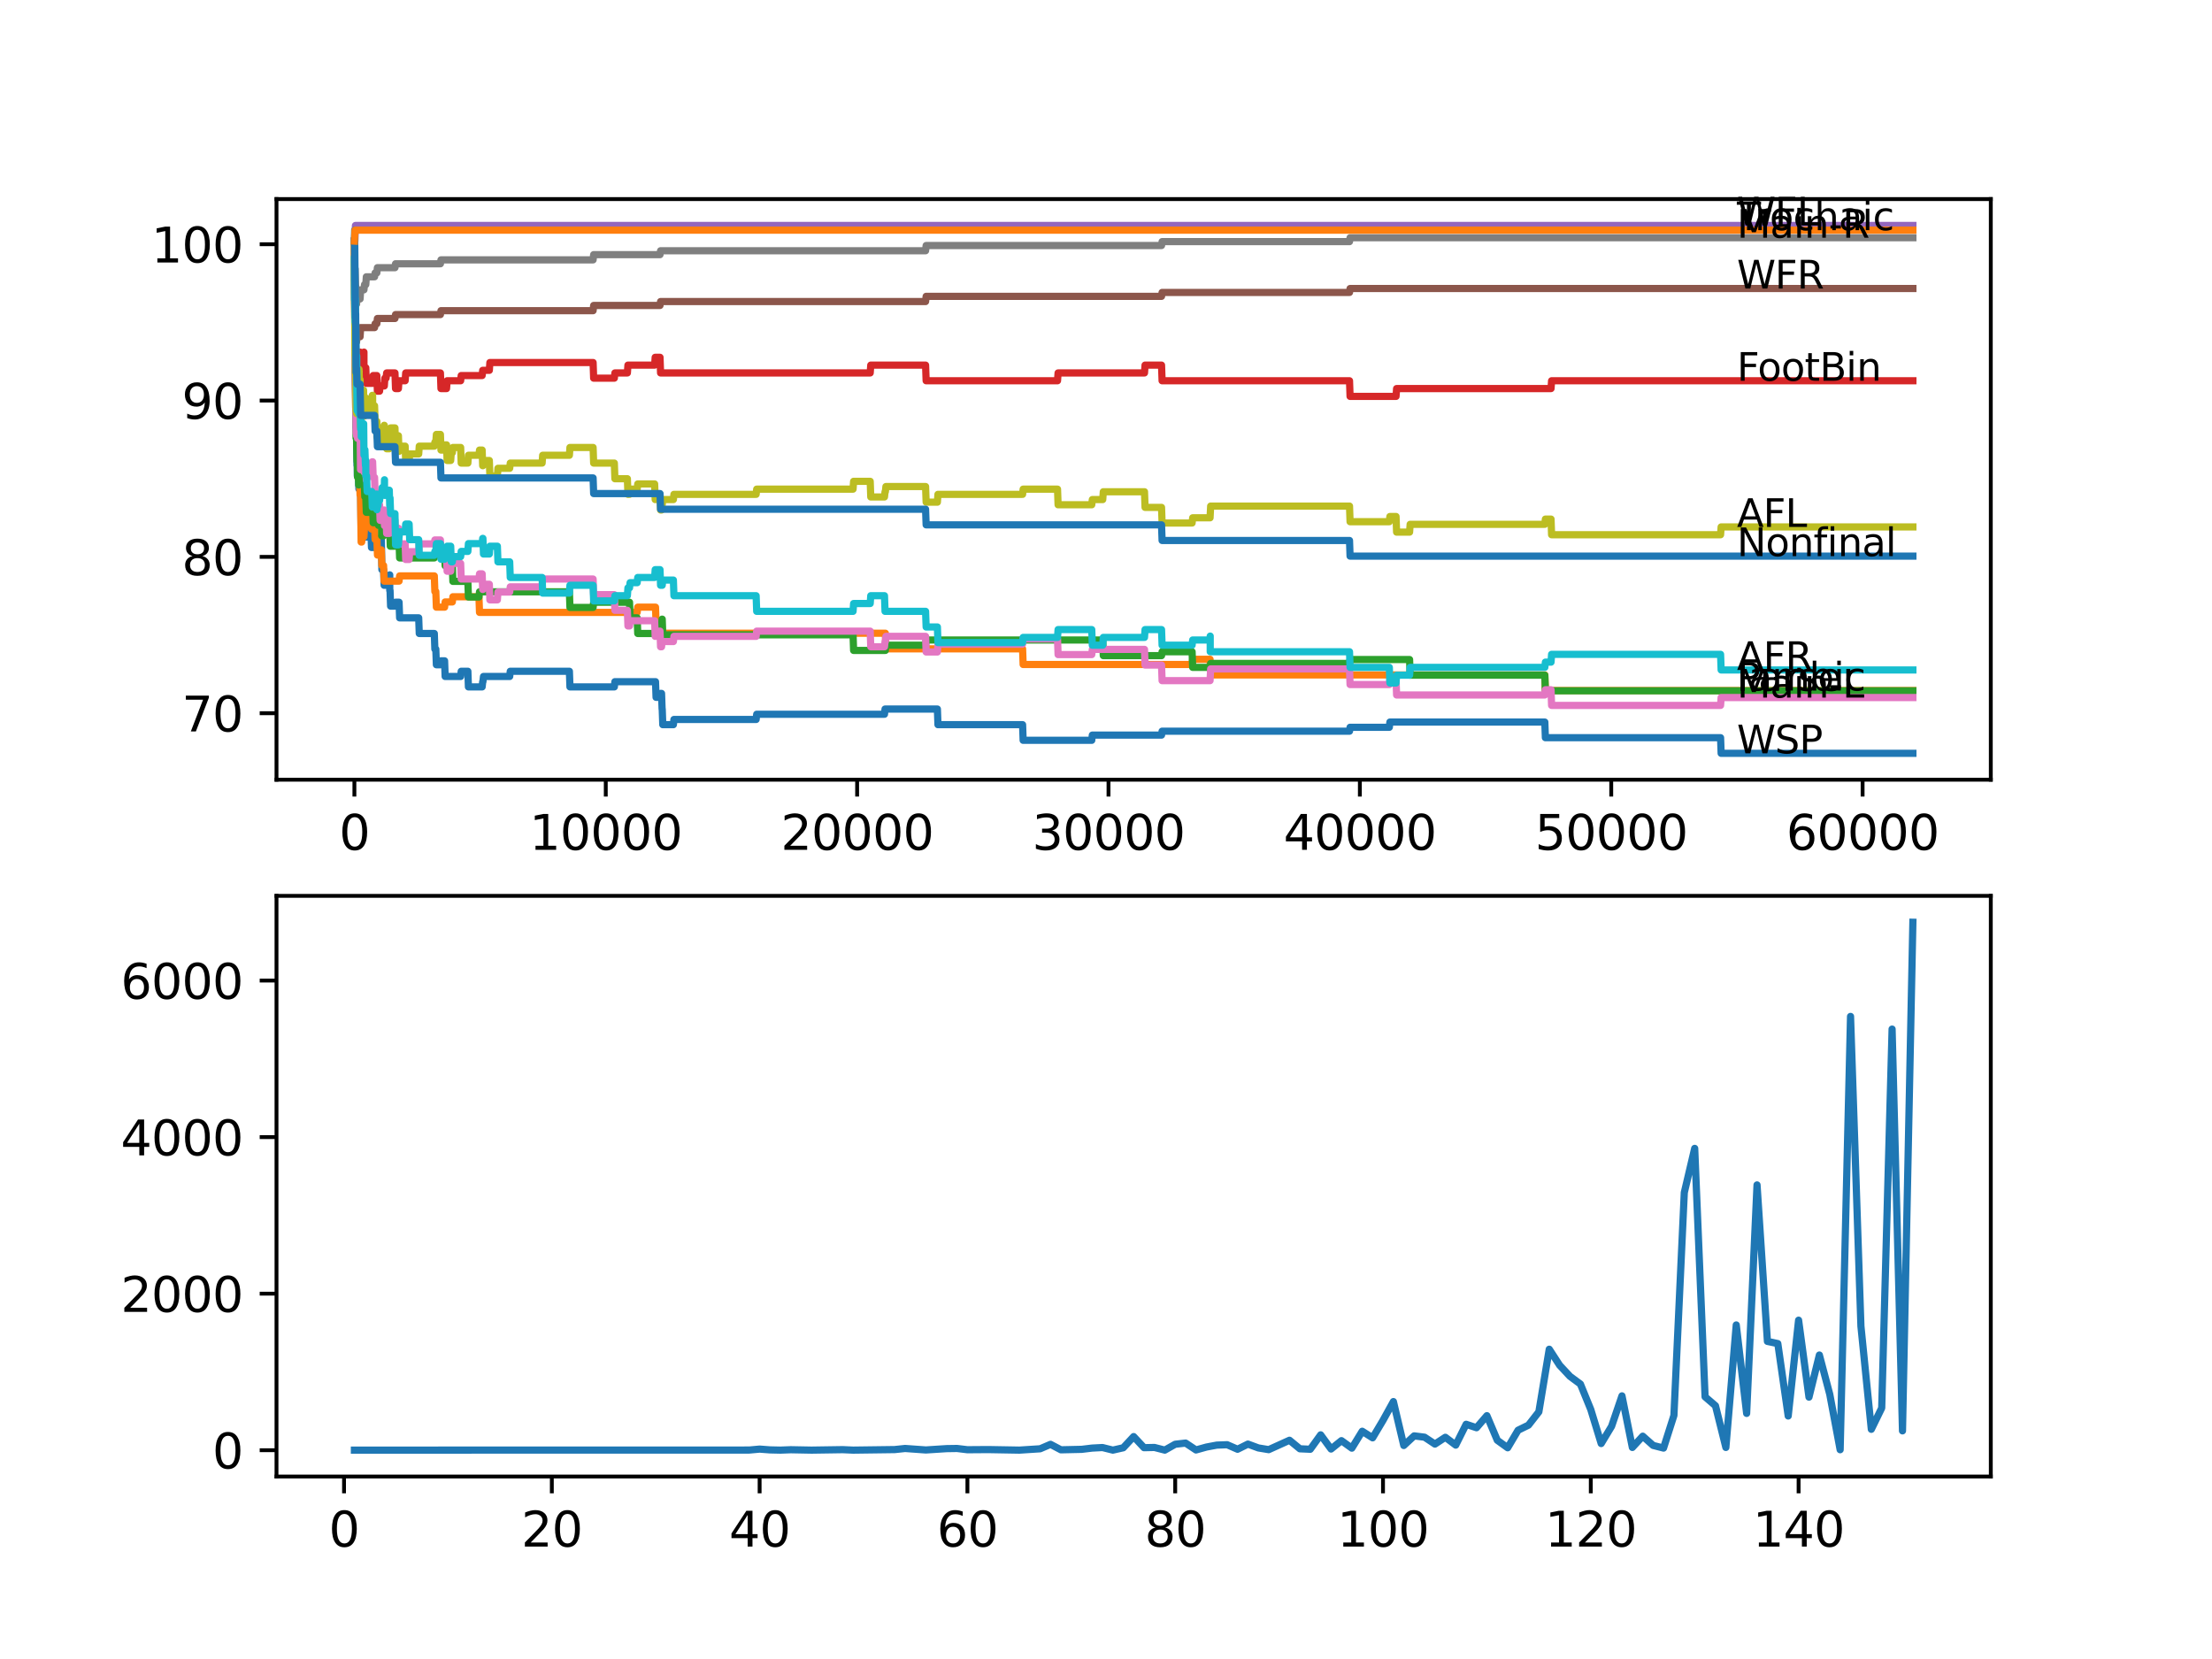 <?xml version="1.0" encoding="utf-8" standalone="no"?>
<!DOCTYPE svg PUBLIC "-//W3C//DTD SVG 1.1//EN"
  "http://www.w3.org/Graphics/SVG/1.1/DTD/svg11.dtd">
<svg xmlns:xlink="http://www.w3.org/1999/xlink" width="460.8pt" height="345.6pt" viewBox="0 0 460.8 345.6" xmlns="http://www.w3.org/2000/svg" version="1.1">
 <defs>
  <style type="text/css">*{stroke-linejoin: round; stroke-linecap: butt}</style>
 </defs>
 <g id="figure_1">
  <g id="patch_1">
   <path d="M 0 345.6 
L 460.8 345.6 
L 460.8 0 
L 0 0 
z
" style="fill: #ffffff"/>
  </g>
  <g id="axes_1">
   <g id="patch_2">
    <path d="M 57.6 162.432 
L 414.72 162.432 
L 414.72 41.472 
L 57.6 41.472 
z
" style="fill: #ffffff"/>
   </g>
   <g id="matplotlib.axis_1">
    <g id="xtick_1">
     <g id="line2d_1">
      <defs>
       <path id="mddb140933e" d="M 0 0 
L 0 3.5 
" style="stroke: #000000; stroke-width: 0.8"/>
      </defs>
      <g>
       <use xlink:href="#mddb140933e" x="73.827" y="162.432" style="stroke: #000000; stroke-width: 0.8"/>
      </g>
     </g>
     <g id="text_1">
      <!-- 0 -->
      <g transform="translate(70.646 177.03)scale(0.1 -0.1)">
       <defs>
        <path id="DejaVuSans-30" d="M 2034 4250 
Q 1547 4250 1301 3770 
Q 1056 3291 1056 2328 
Q 1056 1369 1301 889 
Q 1547 409 2034 409 
Q 2525 409 2770 889 
Q 3016 1369 3016 2328 
Q 3016 3291 2770 3770 
Q 2525 4250 2034 4250 
z
M 2034 4750 
Q 2819 4750 3233 4129 
Q 3647 3509 3647 2328 
Q 3647 1150 3233 529 
Q 2819 -91 2034 -91 
Q 1250 -91 836 529 
Q 422 1150 422 2328 
Q 422 3509 836 4129 
Q 1250 4750 2034 4750 
z
" transform="scale(0.016)"/>
       </defs>
       <use xlink:href="#DejaVuSans-30"/>
      </g>
     </g>
    </g>
    <g id="xtick_2">
     <g id="line2d_2">
      <g>
       <use xlink:href="#mddb140933e" x="126.192" y="162.432" style="stroke: #000000; stroke-width: 0.8"/>
      </g>
     </g>
     <g id="text_2">
      <!-- 10000 -->
      <g transform="translate(110.286 177.03)scale(0.1 -0.1)">
       <defs>
        <path id="DejaVuSans-31" d="M 794 531 
L 1825 531 
L 1825 4091 
L 703 3866 
L 703 4441 
L 1819 4666 
L 2450 4666 
L 2450 531 
L 3481 531 
L 3481 0 
L 794 0 
L 794 531 
z
" transform="scale(0.016)"/>
       </defs>
       <use xlink:href="#DejaVuSans-31"/>
       <use xlink:href="#DejaVuSans-30" x="63.623"/>
       <use xlink:href="#DejaVuSans-30" x="127.246"/>
       <use xlink:href="#DejaVuSans-30" x="190.869"/>
       <use xlink:href="#DejaVuSans-30" x="254.492"/>
      </g>
     </g>
    </g>
    <g id="xtick_3">
     <g id="line2d_3">
      <g>
       <use xlink:href="#mddb140933e" x="178.556" y="162.432" style="stroke: #000000; stroke-width: 0.8"/>
      </g>
     </g>
     <g id="text_3">
      <!-- 20000 -->
      <g transform="translate(162.65 177.03)scale(0.1 -0.1)">
       <defs>
        <path id="DejaVuSans-32" d="M 1228 531 
L 3431 531 
L 3431 0 
L 469 0 
L 469 531 
Q 828 903 1448 1529 
Q 2069 2156 2228 2338 
Q 2531 2678 2651 2914 
Q 2772 3150 2772 3378 
Q 2772 3750 2511 3984 
Q 2250 4219 1831 4219 
Q 1534 4219 1204 4116 
Q 875 4013 500 3803 
L 500 4441 
Q 881 4594 1212 4672 
Q 1544 4750 1819 4750 
Q 2544 4750 2975 4387 
Q 3406 4025 3406 3419 
Q 3406 3131 3298 2873 
Q 3191 2616 2906 2266 
Q 2828 2175 2409 1742 
Q 1991 1309 1228 531 
z
" transform="scale(0.016)"/>
       </defs>
       <use xlink:href="#DejaVuSans-32"/>
       <use xlink:href="#DejaVuSans-30" x="63.623"/>
       <use xlink:href="#DejaVuSans-30" x="127.246"/>
       <use xlink:href="#DejaVuSans-30" x="190.869"/>
       <use xlink:href="#DejaVuSans-30" x="254.492"/>
      </g>
     </g>
    </g>
    <g id="xtick_4">
     <g id="line2d_4">
      <g>
       <use xlink:href="#mddb140933e" x="230.921" y="162.432" style="stroke: #000000; stroke-width: 0.8"/>
      </g>
     </g>
     <g id="text_4">
      <!-- 30000 -->
      <g transform="translate(215.015 177.03)scale(0.1 -0.1)">
       <defs>
        <path id="DejaVuSans-33" d="M 2597 2516 
Q 3050 2419 3304 2112 
Q 3559 1806 3559 1356 
Q 3559 666 3084 287 
Q 2609 -91 1734 -91 
Q 1441 -91 1130 -33 
Q 819 25 488 141 
L 488 750 
Q 750 597 1062 519 
Q 1375 441 1716 441 
Q 2309 441 2620 675 
Q 2931 909 2931 1356 
Q 2931 1769 2642 2001 
Q 2353 2234 1838 2234 
L 1294 2234 
L 1294 2753 
L 1863 2753 
Q 2328 2753 2575 2939 
Q 2822 3125 2822 3475 
Q 2822 3834 2567 4026 
Q 2313 4219 1838 4219 
Q 1578 4219 1281 4162 
Q 984 4106 628 3988 
L 628 4550 
Q 988 4650 1302 4700 
Q 1616 4750 1894 4750 
Q 2613 4750 3031 4423 
Q 3450 4097 3450 3541 
Q 3450 3153 3228 2886 
Q 3006 2619 2597 2516 
z
" transform="scale(0.016)"/>
       </defs>
       <use xlink:href="#DejaVuSans-33"/>
       <use xlink:href="#DejaVuSans-30" x="63.623"/>
       <use xlink:href="#DejaVuSans-30" x="127.246"/>
       <use xlink:href="#DejaVuSans-30" x="190.869"/>
       <use xlink:href="#DejaVuSans-30" x="254.492"/>
      </g>
     </g>
    </g>
    <g id="xtick_5">
     <g id="line2d_5">
      <g>
       <use xlink:href="#mddb140933e" x="283.285" y="162.432" style="stroke: #000000; stroke-width: 0.8"/>
      </g>
     </g>
     <g id="text_5">
      <!-- 40000 -->
      <g transform="translate(267.379 177.03)scale(0.1 -0.1)">
       <defs>
        <path id="DejaVuSans-34" d="M 2419 4116 
L 825 1625 
L 2419 1625 
L 2419 4116 
z
M 2253 4666 
L 3047 4666 
L 3047 1625 
L 3713 1625 
L 3713 1100 
L 3047 1100 
L 3047 0 
L 2419 0 
L 2419 1100 
L 313 1100 
L 313 1709 
L 2253 4666 
z
" transform="scale(0.016)"/>
       </defs>
       <use xlink:href="#DejaVuSans-34"/>
       <use xlink:href="#DejaVuSans-30" x="63.623"/>
       <use xlink:href="#DejaVuSans-30" x="127.246"/>
       <use xlink:href="#DejaVuSans-30" x="190.869"/>
       <use xlink:href="#DejaVuSans-30" x="254.492"/>
      </g>
     </g>
    </g>
    <g id="xtick_6">
     <g id="line2d_6">
      <g>
       <use xlink:href="#mddb140933e" x="335.65" y="162.432" style="stroke: #000000; stroke-width: 0.8"/>
      </g>
     </g>
     <g id="text_6">
      <!-- 50000 -->
      <g transform="translate(319.744 177.03)scale(0.1 -0.1)">
       <defs>
        <path id="DejaVuSans-35" d="M 691 4666 
L 3169 4666 
L 3169 4134 
L 1269 4134 
L 1269 2991 
Q 1406 3038 1543 3061 
Q 1681 3084 1819 3084 
Q 2600 3084 3056 2656 
Q 3513 2228 3513 1497 
Q 3513 744 3044 326 
Q 2575 -91 1722 -91 
Q 1428 -91 1123 -41 
Q 819 9 494 109 
L 494 744 
Q 775 591 1075 516 
Q 1375 441 1709 441 
Q 2250 441 2565 725 
Q 2881 1009 2881 1497 
Q 2881 1984 2565 2268 
Q 2250 2553 1709 2553 
Q 1456 2553 1204 2497 
Q 953 2441 691 2322 
L 691 4666 
z
" transform="scale(0.016)"/>
       </defs>
       <use xlink:href="#DejaVuSans-35"/>
       <use xlink:href="#DejaVuSans-30" x="63.623"/>
       <use xlink:href="#DejaVuSans-30" x="127.246"/>
       <use xlink:href="#DejaVuSans-30" x="190.869"/>
       <use xlink:href="#DejaVuSans-30" x="254.492"/>
      </g>
     </g>
    </g>
    <g id="xtick_7">
     <g id="line2d_7">
      <g>
       <use xlink:href="#mddb140933e" x="388.014" y="162.432" style="stroke: #000000; stroke-width: 0.8"/>
      </g>
     </g>
     <g id="text_7">
      <!-- 60000 -->
      <g transform="translate(372.108 177.03)scale(0.1 -0.1)">
       <defs>
        <path id="DejaVuSans-36" d="M 2113 2584 
Q 1688 2584 1439 2293 
Q 1191 2003 1191 1497 
Q 1191 994 1439 701 
Q 1688 409 2113 409 
Q 2538 409 2786 701 
Q 3034 994 3034 1497 
Q 3034 2003 2786 2293 
Q 2538 2584 2113 2584 
z
M 3366 4563 
L 3366 3988 
Q 3128 4100 2886 4159 
Q 2644 4219 2406 4219 
Q 1781 4219 1451 3797 
Q 1122 3375 1075 2522 
Q 1259 2794 1537 2939 
Q 1816 3084 2150 3084 
Q 2853 3084 3261 2657 
Q 3669 2231 3669 1497 
Q 3669 778 3244 343 
Q 2819 -91 2113 -91 
Q 1303 -91 875 529 
Q 447 1150 447 2328 
Q 447 3434 972 4092 
Q 1497 4750 2381 4750 
Q 2619 4750 2861 4703 
Q 3103 4656 3366 4563 
z
" transform="scale(0.016)"/>
       </defs>
       <use xlink:href="#DejaVuSans-36"/>
       <use xlink:href="#DejaVuSans-30" x="63.623"/>
       <use xlink:href="#DejaVuSans-30" x="127.246"/>
       <use xlink:href="#DejaVuSans-30" x="190.869"/>
       <use xlink:href="#DejaVuSans-30" x="254.492"/>
      </g>
     </g>
    </g>
   </g>
   <g id="matplotlib.axis_2">
    <g id="ytick_1">
     <g id="line2d_8">
      <defs>
       <path id="m0c0608efb2" d="M 0 0 
L -3.5 0 
" style="stroke: #000000; stroke-width: 0.8"/>
      </defs>
      <g>
       <use xlink:href="#m0c0608efb2" x="57.6" y="148.575" style="stroke: #000000; stroke-width: 0.8"/>
      </g>
     </g>
     <g id="text_8">
      <!-- 70 -->
      <g transform="translate(37.875 152.374)scale(0.1 -0.1)">
       <defs>
        <path id="DejaVuSans-37" d="M 525 4666 
L 3525 4666 
L 3525 4397 
L 1831 0 
L 1172 0 
L 2766 4134 
L 525 4134 
L 525 4666 
z
" transform="scale(0.016)"/>
       </defs>
       <use xlink:href="#DejaVuSans-37"/>
       <use xlink:href="#DejaVuSans-30" x="63.623"/>
      </g>
     </g>
    </g>
    <g id="ytick_2">
     <g id="line2d_9">
      <g>
       <use xlink:href="#m0c0608efb2" x="57.6" y="116.01" style="stroke: #000000; stroke-width: 0.8"/>
      </g>
     </g>
     <g id="text_9">
      <!-- 80 -->
      <g transform="translate(37.875 119.809)scale(0.1 -0.1)">
       <defs>
        <path id="DejaVuSans-38" d="M 2034 2216 
Q 1584 2216 1326 1975 
Q 1069 1734 1069 1313 
Q 1069 891 1326 650 
Q 1584 409 2034 409 
Q 2484 409 2743 651 
Q 3003 894 3003 1313 
Q 3003 1734 2745 1975 
Q 2488 2216 2034 2216 
z
M 1403 2484 
Q 997 2584 770 2862 
Q 544 3141 544 3541 
Q 544 4100 942 4425 
Q 1341 4750 2034 4750 
Q 2731 4750 3128 4425 
Q 3525 4100 3525 3541 
Q 3525 3141 3298 2862 
Q 3072 2584 2669 2484 
Q 3125 2378 3379 2068 
Q 3634 1759 3634 1313 
Q 3634 634 3220 271 
Q 2806 -91 2034 -91 
Q 1263 -91 848 271 
Q 434 634 434 1313 
Q 434 1759 690 2068 
Q 947 2378 1403 2484 
z
M 1172 3481 
Q 1172 3119 1398 2916 
Q 1625 2713 2034 2713 
Q 2441 2713 2670 2916 
Q 2900 3119 2900 3481 
Q 2900 3844 2670 4047 
Q 2441 4250 2034 4250 
Q 1625 4250 1398 4047 
Q 1172 3844 1172 3481 
z
" transform="scale(0.016)"/>
       </defs>
       <use xlink:href="#DejaVuSans-38"/>
       <use xlink:href="#DejaVuSans-30" x="63.623"/>
      </g>
     </g>
    </g>
    <g id="ytick_3">
     <g id="line2d_10">
      <g>
       <use xlink:href="#m0c0608efb2" x="57.6" y="83.444" style="stroke: #000000; stroke-width: 0.8"/>
      </g>
     </g>
     <g id="text_10">
      <!-- 90 -->
      <g transform="translate(37.875 87.243)scale(0.1 -0.1)">
       <defs>
        <path id="DejaVuSans-39" d="M 703 97 
L 703 672 
Q 941 559 1184 500 
Q 1428 441 1663 441 
Q 2288 441 2617 861 
Q 2947 1281 2994 2138 
Q 2813 1869 2534 1725 
Q 2256 1581 1919 1581 
Q 1219 1581 811 2004 
Q 403 2428 403 3163 
Q 403 3881 828 4315 
Q 1253 4750 1959 4750 
Q 2769 4750 3195 4129 
Q 3622 3509 3622 2328 
Q 3622 1225 3098 567 
Q 2575 -91 1691 -91 
Q 1453 -91 1209 -44 
Q 966 3 703 97 
z
M 1959 2075 
Q 2384 2075 2632 2365 
Q 2881 2656 2881 3163 
Q 2881 3666 2632 3958 
Q 2384 4250 1959 4250 
Q 1534 4250 1286 3958 
Q 1038 3666 1038 3163 
Q 1038 2656 1286 2365 
Q 1534 2075 1959 2075 
z
" transform="scale(0.016)"/>
       </defs>
       <use xlink:href="#DejaVuSans-39"/>
       <use xlink:href="#DejaVuSans-30" x="63.623"/>
      </g>
     </g>
    </g>
    <g id="ytick_4">
     <g id="line2d_11">
      <g>
       <use xlink:href="#m0c0608efb2" x="57.6" y="50.878" style="stroke: #000000; stroke-width: 0.8"/>
      </g>
     </g>
     <g id="text_11">
      <!-- 100 -->
      <g transform="translate(31.512 54.677)scale(0.1 -0.1)">
       <use xlink:href="#DejaVuSans-31"/>
       <use xlink:href="#DejaVuSans-30" x="63.623"/>
       <use xlink:href="#DejaVuSans-30" x="127.246"/>
      </g>
     </g>
    </g>
   </g>
   <g id="line2d_12">
    <path d="M 73.833 50.227 
L 73.979 72.643 
L 73.985 71.992 
L 74.021 77.691 
L 74.047 77.691 
L 74.063 77.691 
L 74.189 89.089 
L 74.257 89.089 
L 74.377 96.959 
L 74.409 96.959 
L 74.43 95.873 
L 74.435 99.13 
L 74.508 98.587 
L 74.65 98.587 
L 74.765 101.843 
L 75.011 101.843 
L 75.105 101.029 
L 75.231 110.799 
L 75.765 110.799 
L 75.875 108.628 
L 75.99 111.885 
L 76.362 111.885 
L 76.477 110.799 
L 77.273 110.799 
L 77.388 114.056 
L 78.027 114.056 
L 78.142 113.241 
L 79.069 113.241 
L 79.184 112.156 
L 79.436 112.156 
L 79.556 118.669 
L 79.907 118.669 
L 80.022 121.926 
L 80.431 121.926 
L 80.546 120.84 
L 81.096 120.84 
L 81.19 119.755 
L 81.195 123.011 
L 81.253 123.011 
L 81.368 126.268 
L 82.279 126.268 
L 82.394 125.454 
L 83.133 125.454 
L 83.248 128.71 
L 87.222 128.71 
L 87.338 131.967 
L 90.474 131.967 
L 90.589 135.223 
L 90.788 135.223 
L 90.904 138.48 
L 91.747 138.48 
L 91.862 137.666 
L 92.616 137.666 
L 92.731 140.922 
L 95.962 140.922 
L 96.077 139.837 
L 97.465 139.837 
L 97.58 143.093 
L 100.439 143.093 
L 100.554 142.008 
L 100.601 142.008 
L 100.717 140.922 
L 106.178 140.922 
L 106.293 139.837 
L 118.615 139.837 
L 118.73 143.093 
L 127.978 143.093 
L 128.093 142.008 
L 136.555 142.008 
L 136.67 145.264 
L 137.492 145.264 
L 137.607 144.45 
L 137.812 144.45 
L 137.927 147.707 
L 137.953 147.707 
L 138.068 150.963 
L 140.278 150.963 
L 140.393 149.878 
L 157.516 149.878 
L 157.632 148.792 
L 184.254 148.792 
L 184.369 147.707 
L 195.276 147.707 
L 195.392 150.963 
L 213.023 150.963 
L 213.138 154.22 
L 227.433 154.22 
L 227.549 153.134 
L 241.97 153.134 
L 242.085 152.32 
L 281.128 152.32 
L 281.243 151.506 
L 289.423 151.506 
L 289.538 150.421 
L 321.815 150.421 
L 321.93 153.677 
L 358.428 153.677 
L 358.544 156.934 
L 398.487 156.934 
L 398.487 156.934 
" clip-path="url(#p013cb303c1)" style="fill: none; stroke: #1f77b4; stroke-width: 1.5; stroke-linecap: square"/>
   </g>
   <g id="line2d_13">
    <path d="M 73.833 54.135 
L 73.974 73.403 
L 73.979 73.403 
L 73.985 72.751 
L 74.011 79.265 
L 74.016 79.265 
L 74.095 84.964 
L 74.131 83.064 
L 74.142 83.064 
L 74.257 87.949 
L 74.283 87.949 
L 74.398 91.205 
L 74.482 91.205 
L 74.602 97.718 
L 74.65 97.718 
L 74.718 96.633 
L 74.723 99.89 
L 74.749 99.89 
L 74.896 99.89 
L 75.011 103.146 
L 75.105 103.146 
L 75.231 112.916 
L 75.346 112.916 
L 75.461 111.83 
L 75.817 111.83 
L 75.938 109.659 
L 76.194 109.659 
L 76.315 106.945 
L 77.273 106.945 
L 77.388 110.202 
L 77.629 110.202 
L 77.744 109.116 
L 78.027 109.116 
L 78.142 112.373 
L 78.519 112.373 
L 78.635 115.63 
L 78.729 115.63 
L 78.844 114.544 
L 79.436 114.544 
L 79.551 117.801 
L 79.907 117.801 
L 80.022 121.057 
L 83.133 121.057 
L 83.248 119.972 
L 90.474 119.972 
L 90.589 123.228 
L 90.788 123.228 
L 90.904 126.485 
L 92.616 126.485 
L 92.731 125.399 
L 94.229 125.399 
L 94.344 124.314 
L 99.774 124.314 
L 99.889 127.57 
L 132.738 127.57 
L 132.853 126.485 
L 136.555 126.485 
L 136.67 129.741 
L 137.812 129.741 
L 137.927 132.998 
L 137.953 132.998 
L 138.068 131.912 
L 184.437 131.912 
L 184.552 135.169 
L 213.023 135.169 
L 213.138 138.426 
L 248.337 138.426 
L 248.453 137.34 
L 252.076 137.34 
L 252.191 140.597 
L 321.815 140.597 
L 321.93 143.853 
L 398.487 143.853 
L 398.487 143.853 
" clip-path="url(#p013cb303c1)" style="fill: none; stroke: #ff7f0e; stroke-width: 1.5; stroke-linecap: square"/>
   </g>
   <g id="line2d_14">
    <path d="M 73.833 50.227 
L 73.953 72.371 
L 73.974 70.092 
L 73.979 70.092 
L 74.11 85.561 
L 74.142 85.561 
L 74.157 84.746 
L 74.178 91.26 
L 74.22 90.445 
L 74.257 90.445 
L 74.372 96.144 
L 74.43 96.144 
L 74.482 99.401 
L 74.54 97.773 
L 74.65 97.773 
L 74.718 101.029 
L 74.76 99.944 
L 74.896 99.944 
L 75.011 98.858 
L 75.137 95.873 
L 75.142 95.873 
L 75.184 94.788 
L 75.189 98.044 
L 75.247 96.959 
L 75.346 96.959 
L 75.461 100.215 
L 75.875 100.215 
L 75.99 103.472 
L 76.194 103.472 
L 76.31 106.728 
L 77.273 106.728 
L 77.388 105.643 
L 77.629 105.643 
L 77.744 108.899 
L 78.027 108.899 
L 78.142 108.085 
L 78.504 108.085 
L 78.619 106.186 
L 78.729 106.186 
L 78.844 109.442 
L 79.436 109.442 
L 79.499 108.357 
L 79.504 111.613 
L 79.535 111.613 
L 79.907 111.613 
L 80.022 110.528 
L 81.19 110.528 
L 81.305 113.784 
L 82.279 113.784 
L 82.394 112.97 
L 83.133 112.97 
L 83.248 116.227 
L 90.474 116.227 
L 90.589 115.413 
L 91.747 115.413 
L 91.862 114.598 
L 92.616 114.598 
L 92.731 117.855 
L 94.229 117.855 
L 94.344 121.112 
L 97.465 121.112 
L 97.58 124.368 
L 99.774 124.368 
L 99.889 123.283 
L 118.615 123.283 
L 118.73 126.539 
L 123.553 126.539 
L 123.668 125.454 
L 131.14 125.454 
L 131.256 128.71 
L 132.738 128.71 
L 132.853 131.967 
L 136.555 131.967 
L 136.67 130.881 
L 137.492 130.881 
L 137.607 130.067 
L 137.812 130.067 
L 137.927 128.982 
L 137.953 128.982 
L 138.068 132.238 
L 177.708 132.238 
L 177.823 135.495 
L 184.437 135.495 
L 184.552 134.409 
L 192.815 134.409 
L 192.931 133.324 
L 229.722 133.324 
L 229.837 136.58 
L 241.97 136.58 
L 242.085 135.766 
L 248.337 135.766 
L 248.453 139.023 
L 252.076 139.023 
L 252.191 138.209 
L 281.128 138.209 
L 281.243 137.394 
L 293.643 137.394 
L 293.758 140.651 
L 321.815 140.651 
L 321.93 143.908 
L 398.487 143.908 
L 398.487 143.908 
" clip-path="url(#p013cb303c1)" style="fill: none; stroke: #2ca02c; stroke-width: 1.5; stroke-linecap: square"/>
   </g>
   <g id="line2d_15">
    <path d="M 73.833 50.878 
L 73.838 50.878 
L 73.969 69.386 
L 73.974 68.735 
L 74.026 68.735 
L 74.147 75.248 
L 74.157 75.248 
L 74.184 81.761 
L 74.273 80.947 
L 74.283 80.947 
L 74.403 79.319 
L 74.409 79.319 
L 74.534 76.062 
L 74.702 76.062 
L 74.822 73.348 
L 75.011 73.348 
L 75.042 76.605 
L 75.121 74.977 
L 75.739 74.977 
L 75.817 73.348 
L 75.823 76.605 
L 75.844 76.605 
L 76.2 76.605 
L 76.315 79.862 
L 77.624 79.862 
L 77.739 78.233 
L 78.504 78.233 
L 78.619 81.49 
L 79.069 81.49 
L 79.184 80.404 
L 80.059 80.404 
L 80.174 78.776 
L 80.431 78.776 
L 80.546 77.691 
L 82.279 77.691 
L 82.394 80.947 
L 82.997 80.947 
L 83.112 79.319 
L 84.4 79.319 
L 84.515 77.691 
L 91.747 77.691 
L 91.862 80.947 
L 93.024 80.947 
L 93.14 79.319 
L 95.962 79.319 
L 96.077 78.233 
L 100.439 78.233 
L 100.554 77.148 
L 101.937 77.148 
L 102.052 75.519 
L 123.553 75.519 
L 123.668 78.776 
L 127.978 78.776 
L 128.093 77.691 
L 130.695 77.691 
L 130.811 76.062 
L 136.372 76.062 
L 136.487 74.434 
L 137.492 74.434 
L 137.607 77.691 
L 181.279 77.691 
L 181.395 76.062 
L 192.815 76.062 
L 192.931 79.319 
L 220.301 79.319 
L 220.417 77.691 
L 238.42 77.691 
L 238.535 76.062 
L 241.97 76.062 
L 242.085 79.319 
L 281.128 79.319 
L 281.243 82.575 
L 290.821 82.575 
L 290.936 80.947 
L 323.109 80.947 
L 323.224 79.319 
L 398.487 79.319 
L 398.487 79.319 
" clip-path="url(#p013cb303c1)" style="fill: none; stroke: #d62728; stroke-width: 1.5; stroke-linecap: square"/>
   </g>
   <g id="line2d_16">
    <path d="M 73.833 50.227 
L 73.927 50.227 
L 74.047 46.97 
L 398.487 46.97 
L 398.487 46.97 
" clip-path="url(#p013cb303c1)" style="fill: none; stroke: #9467bd; stroke-width: 1.5; stroke-linecap: square"/>
   </g>
   <g id="line2d_17">
    <path d="M 73.833 54.135 
L 73.932 66.075 
L 73.958 63.904 
L 73.979 63.904 
L 74.095 68.518 
L 74.1 67.432 
L 74.178 71.232 
L 74.189 71.232 
L 74.278 71.232 
L 74.393 70.146 
L 75.011 70.146 
L 75.131 68.246 
L 78.027 68.246 
L 78.142 67.432 
L 78.504 67.432 
L 78.619 66.347 
L 82.279 66.347 
L 82.394 65.533 
L 91.747 65.533 
L 91.862 64.719 
L 123.553 64.719 
L 123.668 63.633 
L 137.492 63.633 
L 137.607 62.819 
L 192.815 62.819 
L 192.931 61.733 
L 241.97 61.733 
L 242.085 60.919 
L 281.128 60.919 
L 281.243 60.105 
L 398.487 60.105 
L 398.487 60.105 
" clip-path="url(#p013cb303c1)" style="fill: none; stroke: #8c564b; stroke-width: 1.5; stroke-linecap: square"/>
   </g>
   <g id="line2d_18">
    <path d="M 73.833 50.878 
L 73.838 50.227 
L 73.859 59.182 
L 73.995 77.202 
L 74.006 77.202 
L 74.1 82.901 
L 74.121 82.087 
L 74.126 82.087 
L 74.173 90.228 
L 74.246 88.6 
L 74.257 88.6 
L 74.283 90.771 
L 74.383 84.801 
L 74.409 84.801 
L 74.482 91.314 
L 74.524 89.686 
L 74.534 89.686 
L 74.65 88.057 
L 74.702 88.057 
L 74.791 85.886 
L 74.796 89.143 
L 74.807 89.143 
L 74.896 89.143 
L 75.011 88.057 
L 75.105 97.827 
L 75.131 96.741 
L 75.142 96.741 
L 75.268 92.942 
L 75.739 92.942 
L 75.854 98.37 
L 76.016 98.37 
L 76.132 96.741 
L 76.2 96.741 
L 76.315 99.998 
L 76.362 99.998 
L 76.477 98.913 
L 77.273 98.913 
L 77.388 97.827 
L 77.441 97.827 
L 77.556 96.199 
L 77.624 96.199 
L 77.739 99.455 
L 78.027 99.455 
L 78.142 102.712 
L 78.504 102.712 
L 78.519 105.968 
L 78.614 105.154 
L 79.069 105.154 
L 79.184 108.411 
L 79.436 108.411 
L 79.551 107.325 
L 79.907 107.325 
L 80.022 106.24 
L 80.059 106.24 
L 80.096 109.496 
L 80.169 107.868 
L 80.431 107.868 
L 80.546 111.125 
L 81.096 111.125 
L 81.211 110.039 
L 81.253 110.039 
L 81.368 108.411 
L 82.279 108.411 
L 82.358 111.667 
L 82.389 110.039 
L 82.997 110.039 
L 83.112 113.296 
L 84.4 113.296 
L 84.515 116.552 
L 85.227 116.552 
L 85.342 114.924 
L 87.222 114.924 
L 87.338 113.296 
L 90.474 113.296 
L 90.589 112.482 
L 91.747 112.482 
L 91.862 115.738 
L 93.024 115.738 
L 93.14 118.995 
L 93.888 118.995 
L 94.004 117.366 
L 95.962 117.366 
L 96.077 120.623 
L 99.774 120.623 
L 99.889 119.537 
L 100.439 119.537 
L 100.554 122.794 
L 100.601 122.794 
L 100.717 121.709 
L 101.937 121.709 
L 102.052 124.965 
L 103.612 124.965 
L 103.728 123.337 
L 106.178 123.337 
L 106.293 122.251 
L 112.933 122.251 
L 113.048 120.623 
L 123.553 120.623 
L 123.668 123.88 
L 127.978 123.88 
L 128.093 127.136 
L 130.695 127.136 
L 130.811 130.393 
L 131.14 130.393 
L 131.256 129.307 
L 136.372 129.307 
L 136.487 132.564 
L 136.555 132.564 
L 136.67 131.478 
L 137.492 131.478 
L 137.607 134.735 
L 137.812 134.735 
L 137.927 133.649 
L 140.278 133.649 
L 140.393 132.564 
L 157.516 132.564 
L 157.632 131.478 
L 181.279 131.478 
L 181.395 134.735 
L 184.254 134.735 
L 184.369 133.649 
L 184.437 133.649 
L 184.552 132.564 
L 192.815 132.564 
L 192.931 135.82 
L 195.276 135.82 
L 195.392 134.192 
L 213.023 134.192 
L 213.138 133.107 
L 220.301 133.107 
L 220.417 136.363 
L 227.433 136.363 
L 227.549 135.278 
L 238.42 135.278 
L 238.535 138.534 
L 241.97 138.534 
L 242.085 141.791 
L 252.076 141.791 
L 252.202 139.348 
L 281.128 139.348 
L 281.243 142.605 
L 289.423 142.605 
L 289.538 141.519 
L 290.821 141.519 
L 290.936 144.776 
L 321.815 144.776 
L 321.93 143.69 
L 323.109 143.69 
L 323.224 146.947 
L 358.428 146.947 
L 358.544 145.319 
L 398.487 145.319 
L 398.487 145.319 
" clip-path="url(#p013cb303c1)" style="fill: none; stroke: #e377c2; stroke-width: 1.5; stroke-linecap: square"/>
   </g>
   <g id="line2d_19">
    <path d="M 73.833 54.135 
L 73.869 58.477 
L 73.943 56.034 
L 73.979 56.034 
L 74.095 60.648 
L 74.1 59.562 
L 74.178 63.362 
L 74.189 63.362 
L 74.278 63.362 
L 74.393 62.276 
L 75.011 62.276 
L 75.131 60.376 
L 75.817 60.376 
L 75.933 59.291 
L 76.2 59.291 
L 76.315 57.663 
L 78.027 57.663 
L 78.142 56.848 
L 78.504 56.848 
L 78.619 55.763 
L 82.279 55.763 
L 82.394 54.949 
L 91.747 54.949 
L 91.862 54.135 
L 123.553 54.135 
L 123.668 53.049 
L 137.492 53.049 
L 137.607 52.235 
L 192.815 52.235 
L 192.931 51.149 
L 241.97 51.149 
L 242.085 50.335 
L 281.128 50.335 
L 281.243 49.521 
L 398.487 49.521 
L 398.487 49.521 
" clip-path="url(#p013cb303c1)" style="fill: none; stroke: #7f7f7f; stroke-width: 1.5; stroke-linecap: square"/>
   </g>
   <g id="line2d_20">
    <path d="M 73.833 50.878 
L 73.838 50.227 
L 73.859 59.182 
L 73.943 74 
L 73.985 70.96 
L 73.99 69.332 
L 74.032 78.016 
L 74.079 76.117 
L 74.095 75.031 
L 74.147 82.358 
L 74.157 82.358 
L 74.173 85.615 
L 74.267 82.901 
L 74.278 82.901 
L 74.283 86.158 
L 74.377 78.559 
L 74.409 78.559 
L 74.43 85.072 
L 74.524 81.816 
L 74.534 81.816 
L 74.65 80.187 
L 74.775 76.931 
L 74.791 76.931 
L 74.896 80.187 
L 74.901 79.102 
L 75.011 79.102 
L 75.105 88.871 
L 75.131 87.786 
L 75.142 87.786 
L 75.278 82.358 
L 75.346 82.358 
L 75.461 81.273 
L 75.739 81.273 
L 75.854 86.7 
L 75.875 86.7 
L 75.99 85.615 
L 76.016 85.615 
L 76.132 83.987 
L 76.194 83.987 
L 76.2 82.901 
L 76.205 86.158 
L 76.294 86.158 
L 76.362 86.158 
L 76.477 85.072 
L 77.273 85.072 
L 77.388 83.987 
L 77.441 83.987 
L 77.556 82.358 
L 77.624 82.358 
L 77.629 85.615 
L 77.734 84.529 
L 78.027 84.529 
L 78.142 87.786 
L 78.504 87.786 
L 78.519 91.042 
L 78.614 90.228 
L 78.729 90.228 
L 78.844 89.143 
L 79.069 89.143 
L 79.184 92.399 
L 79.436 92.399 
L 79.556 89.686 
L 79.907 89.686 
L 80.022 88.6 
L 80.059 88.6 
L 80.096 91.857 
L 80.169 90.228 
L 80.431 90.228 
L 80.546 93.485 
L 81.096 93.485 
L 81.216 90.771 
L 81.253 90.771 
L 81.368 89.143 
L 82.279 89.143 
L 82.358 92.399 
L 82.389 90.771 
L 82.997 90.771 
L 83.112 94.028 
L 83.133 94.028 
L 83.248 92.942 
L 84.4 92.942 
L 84.515 96.199 
L 85.227 96.199 
L 85.342 94.57 
L 87.222 94.57 
L 87.338 92.942 
L 90.474 92.942 
L 90.589 92.128 
L 90.788 92.128 
L 90.904 90.5 
L 91.747 90.5 
L 91.862 93.756 
L 92.616 93.756 
L 92.731 92.671 
L 93.024 92.671 
L 93.14 95.927 
L 93.888 95.927 
L 94.004 94.299 
L 94.229 94.299 
L 94.344 93.214 
L 95.962 93.214 
L 96.077 96.47 
L 97.465 96.47 
L 97.58 94.842 
L 99.774 94.842 
L 99.889 93.756 
L 100.439 93.756 
L 100.554 97.013 
L 100.601 97.013 
L 100.717 95.927 
L 101.937 95.927 
L 102.052 99.184 
L 103.612 99.184 
L 103.728 97.556 
L 106.178 97.556 
L 106.293 96.47 
L 112.933 96.47 
L 113.048 94.842 
L 118.615 94.842 
L 118.73 93.214 
L 123.553 93.214 
L 123.668 96.47 
L 127.978 96.47 
L 128.093 99.727 
L 130.695 99.727 
L 130.811 102.983 
L 131.14 102.983 
L 131.256 101.898 
L 132.738 101.898 
L 132.853 100.812 
L 136.372 100.812 
L 136.487 104.069 
L 136.555 104.069 
L 136.67 102.983 
L 137.492 102.983 
L 137.607 106.24 
L 137.812 106.24 
L 137.927 105.154 
L 137.953 105.154 
L 138.068 104.069 
L 140.278 104.069 
L 140.393 102.983 
L 157.516 102.983 
L 157.632 101.898 
L 177.708 101.898 
L 177.823 100.269 
L 181.279 100.269 
L 181.395 103.526 
L 184.254 103.526 
L 184.369 102.44 
L 184.437 102.44 
L 184.552 101.355 
L 192.815 101.355 
L 192.931 104.612 
L 195.276 104.612 
L 195.392 102.983 
L 213.023 102.983 
L 213.138 101.898 
L 220.301 101.898 
L 220.417 105.154 
L 227.433 105.154 
L 227.549 104.069 
L 229.722 104.069 
L 229.837 102.44 
L 238.42 102.44 
L 238.535 105.697 
L 241.97 105.697 
L 242.085 108.954 
L 248.337 108.954 
L 248.453 107.868 
L 252.076 107.868 
L 252.202 105.426 
L 281.128 105.426 
L 281.243 108.682 
L 289.423 108.682 
L 289.538 107.597 
L 290.821 107.597 
L 290.936 110.853 
L 293.643 110.853 
L 293.758 109.225 
L 321.815 109.225 
L 321.93 108.139 
L 323.109 108.139 
L 323.224 111.396 
L 358.428 111.396 
L 358.544 109.768 
L 398.487 109.768 
L 398.487 109.768 
" clip-path="url(#p013cb303c1)" style="fill: none; stroke: #bcbd22; stroke-width: 1.5; stroke-linecap: square"/>
   </g>
   <g id="line2d_21">
    <path d="M 73.833 54.135 
L 73.838 53.483 
L 73.859 62.439 
L 73.875 60.811 
L 73.985 67.107 
L 73.922 60.159 
L 73.99 65.478 
L 74.026 62.222 
L 74.068 67.649 
L 74.095 67.649 
L 74.1 67.649 
L 74.22 76.334 
L 74.257 76.334 
L 74.314 74.163 
L 74.33 80.676 
L 74.409 85.561 
L 74.44 81.218 
L 74.493 81.218 
L 74.534 80.676 
L 74.54 83.932 
L 74.576 83.932 
L 74.65 83.932 
L 74.702 82.847 
L 74.707 86.103 
L 74.749 86.103 
L 74.791 86.103 
L 74.906 84.475 
L 75.011 84.475 
L 75.126 89.36 
L 75.184 89.36 
L 75.252 87.732 
L 75.257 90.988 
L 75.288 90.988 
L 75.346 90.988 
L 75.461 89.903 
L 75.739 89.903 
L 75.765 88.274 
L 75.823 94.788 
L 75.833 94.788 
L 75.875 94.788 
L 75.99 93.702 
L 76.016 93.702 
L 76.132 96.959 
L 76.194 96.959 
L 76.2 95.873 
L 76.205 99.13 
L 76.294 99.13 
L 76.362 99.13 
L 76.477 102.386 
L 77.441 102.386 
L 77.556 105.643 
L 77.624 105.643 
L 77.739 102.929 
L 78.504 102.929 
L 78.519 106.186 
L 78.614 105.371 
L 78.729 105.371 
L 78.844 104.286 
L 79.069 104.286 
L 79.184 103.2 
L 79.499 103.2 
L 79.614 101.572 
L 80.059 101.572 
L 80.096 99.944 
L 80.101 103.2 
L 80.164 103.2 
L 80.431 103.2 
L 80.546 102.115 
L 81.096 102.115 
L 81.19 105.371 
L 81.206 103.743 
L 81.253 103.743 
L 81.368 107 
L 82.279 107 
L 82.4 113.513 
L 82.997 113.513 
L 83.112 111.885 
L 83.133 111.885 
L 83.248 110.799 
L 84.4 110.799 
L 84.515 109.171 
L 85.227 109.171 
L 85.342 112.427 
L 87.222 112.427 
L 87.338 115.684 
L 90.474 115.684 
L 90.589 114.87 
L 90.788 114.87 
L 90.904 113.241 
L 91.747 113.241 
L 91.862 116.498 
L 92.616 116.498 
L 92.731 115.413 
L 93.024 115.413 
L 93.14 113.784 
L 93.888 113.784 
L 94.004 117.041 
L 94.229 117.041 
L 94.344 115.955 
L 95.962 115.955 
L 96.077 114.87 
L 97.465 114.87 
L 97.58 113.241 
L 100.439 113.241 
L 100.554 112.156 
L 100.601 112.156 
L 100.717 115.413 
L 101.937 115.413 
L 102.052 113.784 
L 103.612 113.784 
L 103.728 117.041 
L 106.178 117.041 
L 106.293 120.297 
L 112.933 120.297 
L 113.048 123.554 
L 118.615 123.554 
L 118.73 121.926 
L 123.553 121.926 
L 123.668 125.182 
L 127.978 125.182 
L 128.093 124.097 
L 130.695 124.097 
L 130.811 122.468 
L 131.14 122.468 
L 131.256 121.383 
L 132.738 121.383 
L 132.853 120.297 
L 136.372 120.297 
L 136.487 118.669 
L 137.492 118.669 
L 137.607 121.926 
L 137.953 121.926 
L 138.068 120.84 
L 140.278 120.84 
L 140.393 124.097 
L 157.516 124.097 
L 157.632 127.353 
L 177.708 127.353 
L 177.823 125.725 
L 181.279 125.725 
L 181.395 124.097 
L 184.254 124.097 
L 184.369 127.353 
L 192.815 127.353 
L 192.931 130.61 
L 195.276 130.61 
L 195.392 133.866 
L 213.023 133.866 
L 213.138 132.781 
L 220.301 132.781 
L 220.417 131.153 
L 227.433 131.153 
L 227.549 134.409 
L 229.722 134.409 
L 229.837 132.781 
L 238.42 132.781 
L 238.535 131.153 
L 241.97 131.153 
L 242.085 134.409 
L 248.337 134.409 
L 248.453 133.324 
L 252.076 133.324 
L 252.108 132.51 
L 252.113 135.766 
L 252.17 135.766 
L 281.128 135.766 
L 281.243 139.023 
L 289.423 139.023 
L 289.538 142.279 
L 290.821 142.279 
L 290.936 140.651 
L 293.643 140.651 
L 293.758 139.023 
L 321.815 139.023 
L 321.93 137.937 
L 323.109 137.937 
L 323.224 136.309 
L 358.428 136.309 
L 358.544 139.565 
L 398.487 139.565 
L 398.487 139.565 
" clip-path="url(#p013cb303c1)" style="fill: none; stroke: #17becf; stroke-width: 1.5; stroke-linecap: square"/>
   </g>
   <g id="line2d_22">
    <path d="M 73.833 50.227 
L 73.885 47.947 
L 73.89 51.204 
L 73.906 51.204 
L 74.037 66.184 
L 74.063 66.184 
L 74.095 65.37 
L 74.131 71.069 
L 74.142 71.069 
L 74.173 77.582 
L 74.257 76.768 
L 74.278 76.768 
L 74.393 80.024 
L 75.011 80.024 
L 75.131 86.538 
L 78.027 86.538 
L 78.142 89.794 
L 78.504 89.794 
L 78.619 93.051 
L 82.279 93.051 
L 82.394 96.307 
L 91.747 96.307 
L 91.862 99.564 
L 123.553 99.564 
L 123.668 102.82 
L 137.492 102.82 
L 137.607 106.077 
L 192.815 106.077 
L 192.931 109.334 
L 241.97 109.334 
L 242.085 112.59 
L 281.128 112.59 
L 281.243 115.847 
L 398.487 115.847 
L 398.487 115.847 
" clip-path="url(#p013cb303c1)" style="fill: none; stroke: #1f77b4; stroke-width: 1.5; stroke-linecap: square"/>
   </g>
   <g id="line2d_23">
    <path d="M 73.833 50.227 
L 73.958 47.947 
L 398.487 47.947 
L 398.487 47.947 
" clip-path="url(#p013cb303c1)" style="fill: none; stroke: #ff7f0e; stroke-width: 1.5; stroke-linecap: square"/>
   </g>
   <g id="patch_3">
    <path d="M 57.6 162.432 
L 57.6 41.472 
" style="fill: none; stroke: #000000; stroke-width: 0.8; stroke-linejoin: miter; stroke-linecap: square"/>
   </g>
   <g id="patch_4">
    <path d="M 414.72 162.432 
L 414.72 41.472 
" style="fill: none; stroke: #000000; stroke-width: 0.8; stroke-linejoin: miter; stroke-linecap: square"/>
   </g>
   <g id="patch_5">
    <path d="M 57.6 162.432 
L 414.72 162.432 
" style="fill: none; stroke: #000000; stroke-width: 0.8; stroke-linejoin: miter; stroke-linecap: square"/>
   </g>
   <g id="patch_6">
    <path d="M 57.6 41.472 
L 414.72 41.472 
" style="fill: none; stroke: #000000; stroke-width: 0.8; stroke-linejoin: miter; stroke-linecap: square"/>
   </g>
   <g id="text_12">
    <!-- WSP -->
    <g transform="translate(361.832 156.934)scale(0.08 -0.08)">
     <defs>
      <path id="DejaVuSans-57" d="M 213 4666 
L 850 4666 
L 1831 722 
L 2809 4666 
L 3519 4666 
L 4500 722 
L 5478 4666 
L 6119 4666 
L 4947 0 
L 4153 0 
L 3169 4050 
L 2175 0 
L 1381 0 
L 213 4666 
z
" transform="scale(0.016)"/>
      <path id="DejaVuSans-53" d="M 3425 4513 
L 3425 3897 
Q 3066 4069 2747 4153 
Q 2428 4238 2131 4238 
Q 1616 4238 1336 4038 
Q 1056 3838 1056 3469 
Q 1056 3159 1242 3001 
Q 1428 2844 1947 2747 
L 2328 2669 
Q 3034 2534 3370 2195 
Q 3706 1856 3706 1288 
Q 3706 609 3251 259 
Q 2797 -91 1919 -91 
Q 1588 -91 1214 -16 
Q 841 59 441 206 
L 441 856 
Q 825 641 1194 531 
Q 1563 422 1919 422 
Q 2459 422 2753 634 
Q 3047 847 3047 1241 
Q 3047 1584 2836 1778 
Q 2625 1972 2144 2069 
L 1759 2144 
Q 1053 2284 737 2584 
Q 422 2884 422 3419 
Q 422 4038 858 4394 
Q 1294 4750 2059 4750 
Q 2388 4750 2728 4690 
Q 3069 4631 3425 4513 
z
" transform="scale(0.016)"/>
      <path id="DejaVuSans-50" d="M 1259 4147 
L 1259 2394 
L 2053 2394 
Q 2494 2394 2734 2622 
Q 2975 2850 2975 3272 
Q 2975 3691 2734 3919 
Q 2494 4147 2053 4147 
L 1259 4147 
z
M 628 4666 
L 2053 4666 
Q 2838 4666 3239 4311 
Q 3641 3956 3641 3272 
Q 3641 2581 3239 2228 
Q 2838 1875 2053 1875 
L 1259 1875 
L 1259 0 
L 628 0 
L 628 4666 
z
" transform="scale(0.016)"/>
     </defs>
     <use xlink:href="#DejaVuSans-57"/>
     <use xlink:href="#DejaVuSans-53" x="98.877"/>
     <use xlink:href="#DejaVuSans-50" x="162.354"/>
    </g>
   </g>
   <g id="text_13">
    <!-- Iambic -->
    <g transform="translate(361.832 143.853)scale(0.08 -0.08)">
     <defs>
      <path id="DejaVuSans-49" d="M 628 4666 
L 1259 4666 
L 1259 0 
L 628 0 
L 628 4666 
z
" transform="scale(0.016)"/>
      <path id="DejaVuSans-61" d="M 2194 1759 
Q 1497 1759 1228 1600 
Q 959 1441 959 1056 
Q 959 750 1161 570 
Q 1363 391 1709 391 
Q 2188 391 2477 730 
Q 2766 1069 2766 1631 
L 2766 1759 
L 2194 1759 
z
M 3341 1997 
L 3341 0 
L 2766 0 
L 2766 531 
Q 2569 213 2275 61 
Q 1981 -91 1556 -91 
Q 1019 -91 701 211 
Q 384 513 384 1019 
Q 384 1609 779 1909 
Q 1175 2209 1959 2209 
L 2766 2209 
L 2766 2266 
Q 2766 2663 2505 2880 
Q 2244 3097 1772 3097 
Q 1472 3097 1187 3025 
Q 903 2953 641 2809 
L 641 3341 
Q 956 3463 1253 3523 
Q 1550 3584 1831 3584 
Q 2591 3584 2966 3190 
Q 3341 2797 3341 1997 
z
" transform="scale(0.016)"/>
      <path id="DejaVuSans-6d" d="M 3328 2828 
Q 3544 3216 3844 3400 
Q 4144 3584 4550 3584 
Q 5097 3584 5394 3201 
Q 5691 2819 5691 2113 
L 5691 0 
L 5113 0 
L 5113 2094 
Q 5113 2597 4934 2840 
Q 4756 3084 4391 3084 
Q 3944 3084 3684 2787 
Q 3425 2491 3425 1978 
L 3425 0 
L 2847 0 
L 2847 2094 
Q 2847 2600 2669 2842 
Q 2491 3084 2119 3084 
Q 1678 3084 1418 2786 
Q 1159 2488 1159 1978 
L 1159 0 
L 581 0 
L 581 3500 
L 1159 3500 
L 1159 2956 
Q 1356 3278 1631 3431 
Q 1906 3584 2284 3584 
Q 2666 3584 2933 3390 
Q 3200 3197 3328 2828 
z
" transform="scale(0.016)"/>
      <path id="DejaVuSans-62" d="M 3116 1747 
Q 3116 2381 2855 2742 
Q 2594 3103 2138 3103 
Q 1681 3103 1420 2742 
Q 1159 2381 1159 1747 
Q 1159 1113 1420 752 
Q 1681 391 2138 391 
Q 2594 391 2855 752 
Q 3116 1113 3116 1747 
z
M 1159 2969 
Q 1341 3281 1617 3432 
Q 1894 3584 2278 3584 
Q 2916 3584 3314 3078 
Q 3713 2572 3713 1747 
Q 3713 922 3314 415 
Q 2916 -91 2278 -91 
Q 1894 -91 1617 61 
Q 1341 213 1159 525 
L 1159 0 
L 581 0 
L 581 4863 
L 1159 4863 
L 1159 2969 
z
" transform="scale(0.016)"/>
      <path id="DejaVuSans-69" d="M 603 3500 
L 1178 3500 
L 1178 0 
L 603 0 
L 603 3500 
z
M 603 4863 
L 1178 4863 
L 1178 4134 
L 603 4134 
L 603 4863 
z
" transform="scale(0.016)"/>
      <path id="DejaVuSans-63" d="M 3122 3366 
L 3122 2828 
Q 2878 2963 2633 3030 
Q 2388 3097 2138 3097 
Q 1578 3097 1268 2742 
Q 959 2388 959 1747 
Q 959 1106 1268 751 
Q 1578 397 2138 397 
Q 2388 397 2633 464 
Q 2878 531 3122 666 
L 3122 134 
Q 2881 22 2623 -34 
Q 2366 -91 2075 -91 
Q 1284 -91 818 406 
Q 353 903 353 1747 
Q 353 2603 823 3093 
Q 1294 3584 2113 3584 
Q 2378 3584 2631 3529 
Q 2884 3475 3122 3366 
z
" transform="scale(0.016)"/>
     </defs>
     <use xlink:href="#DejaVuSans-49"/>
     <use xlink:href="#DejaVuSans-61" x="29.492"/>
     <use xlink:href="#DejaVuSans-6d" x="90.771"/>
     <use xlink:href="#DejaVuSans-62" x="188.184"/>
     <use xlink:href="#DejaVuSans-69" x="251.66"/>
     <use xlink:href="#DejaVuSans-63" x="279.443"/>
    </g>
   </g>
   <g id="text_14">
    <!-- Parse -->
    <g transform="translate(361.832 143.908)scale(0.08 -0.08)">
     <defs>
      <path id="DejaVuSans-72" d="M 2631 2963 
Q 2534 3019 2420 3045 
Q 2306 3072 2169 3072 
Q 1681 3072 1420 2755 
Q 1159 2438 1159 1844 
L 1159 0 
L 581 0 
L 581 3500 
L 1159 3500 
L 1159 2956 
Q 1341 3275 1631 3429 
Q 1922 3584 2338 3584 
Q 2397 3584 2469 3576 
Q 2541 3569 2628 3553 
L 2631 2963 
z
" transform="scale(0.016)"/>
      <path id="DejaVuSans-73" d="M 2834 3397 
L 2834 2853 
Q 2591 2978 2328 3040 
Q 2066 3103 1784 3103 
Q 1356 3103 1142 2972 
Q 928 2841 928 2578 
Q 928 2378 1081 2264 
Q 1234 2150 1697 2047 
L 1894 2003 
Q 2506 1872 2764 1633 
Q 3022 1394 3022 966 
Q 3022 478 2636 193 
Q 2250 -91 1575 -91 
Q 1294 -91 989 -36 
Q 684 19 347 128 
L 347 722 
Q 666 556 975 473 
Q 1284 391 1588 391 
Q 1994 391 2212 530 
Q 2431 669 2431 922 
Q 2431 1156 2273 1281 
Q 2116 1406 1581 1522 
L 1381 1569 
Q 847 1681 609 1914 
Q 372 2147 372 2553 
Q 372 3047 722 3315 
Q 1072 3584 1716 3584 
Q 2034 3584 2315 3537 
Q 2597 3491 2834 3397 
z
" transform="scale(0.016)"/>
      <path id="DejaVuSans-65" d="M 3597 1894 
L 3597 1613 
L 953 1613 
Q 991 1019 1311 708 
Q 1631 397 2203 397 
Q 2534 397 2845 478 
Q 3156 559 3463 722 
L 3463 178 
Q 3153 47 2828 -22 
Q 2503 -91 2169 -91 
Q 1331 -91 842 396 
Q 353 884 353 1716 
Q 353 2575 817 3079 
Q 1281 3584 2069 3584 
Q 2775 3584 3186 3129 
Q 3597 2675 3597 1894 
z
M 3022 2063 
Q 3016 2534 2758 2815 
Q 2500 3097 2075 3097 
Q 1594 3097 1305 2825 
Q 1016 2553 972 2059 
L 3022 2063 
z
" transform="scale(0.016)"/>
     </defs>
     <use xlink:href="#DejaVuSans-50"/>
     <use xlink:href="#DejaVuSans-61" x="55.803"/>
     <use xlink:href="#DejaVuSans-72" x="117.082"/>
     <use xlink:href="#DejaVuSans-73" x="158.195"/>
     <use xlink:href="#DejaVuSans-65" x="210.295"/>
    </g>
   </g>
   <g id="text_15">
    <!-- FootBin -->
    <g transform="translate(361.832 79.319)scale(0.08 -0.08)">
     <defs>
      <path id="DejaVuSans-46" d="M 628 4666 
L 3309 4666 
L 3309 4134 
L 1259 4134 
L 1259 2759 
L 3109 2759 
L 3109 2228 
L 1259 2228 
L 1259 0 
L 628 0 
L 628 4666 
z
" transform="scale(0.016)"/>
      <path id="DejaVuSans-6f" d="M 1959 3097 
Q 1497 3097 1228 2736 
Q 959 2375 959 1747 
Q 959 1119 1226 758 
Q 1494 397 1959 397 
Q 2419 397 2687 759 
Q 2956 1122 2956 1747 
Q 2956 2369 2687 2733 
Q 2419 3097 1959 3097 
z
M 1959 3584 
Q 2709 3584 3137 3096 
Q 3566 2609 3566 1747 
Q 3566 888 3137 398 
Q 2709 -91 1959 -91 
Q 1206 -91 779 398 
Q 353 888 353 1747 
Q 353 2609 779 3096 
Q 1206 3584 1959 3584 
z
" transform="scale(0.016)"/>
      <path id="DejaVuSans-74" d="M 1172 4494 
L 1172 3500 
L 2356 3500 
L 2356 3053 
L 1172 3053 
L 1172 1153 
Q 1172 725 1289 603 
Q 1406 481 1766 481 
L 2356 481 
L 2356 0 
L 1766 0 
Q 1100 0 847 248 
Q 594 497 594 1153 
L 594 3053 
L 172 3053 
L 172 3500 
L 594 3500 
L 594 4494 
L 1172 4494 
z
" transform="scale(0.016)"/>
      <path id="DejaVuSans-42" d="M 1259 2228 
L 1259 519 
L 2272 519 
Q 2781 519 3026 730 
Q 3272 941 3272 1375 
Q 3272 1813 3026 2020 
Q 2781 2228 2272 2228 
L 1259 2228 
z
M 1259 4147 
L 1259 2741 
L 2194 2741 
Q 2656 2741 2882 2914 
Q 3109 3088 3109 3444 
Q 3109 3797 2882 3972 
Q 2656 4147 2194 4147 
L 1259 4147 
z
M 628 4666 
L 2241 4666 
Q 2963 4666 3353 4366 
Q 3744 4066 3744 3513 
Q 3744 3084 3544 2831 
Q 3344 2578 2956 2516 
Q 3422 2416 3680 2098 
Q 3938 1781 3938 1306 
Q 3938 681 3513 340 
Q 3088 0 2303 0 
L 628 0 
L 628 4666 
z
" transform="scale(0.016)"/>
      <path id="DejaVuSans-6e" d="M 3513 2113 
L 3513 0 
L 2938 0 
L 2938 2094 
Q 2938 2591 2744 2837 
Q 2550 3084 2163 3084 
Q 1697 3084 1428 2787 
Q 1159 2491 1159 1978 
L 1159 0 
L 581 0 
L 581 3500 
L 1159 3500 
L 1159 2956 
Q 1366 3272 1645 3428 
Q 1925 3584 2291 3584 
Q 2894 3584 3203 3211 
Q 3513 2838 3513 2113 
z
" transform="scale(0.016)"/>
     </defs>
     <use xlink:href="#DejaVuSans-46"/>
     <use xlink:href="#DejaVuSans-6f" x="53.895"/>
     <use xlink:href="#DejaVuSans-6f" x="115.076"/>
     <use xlink:href="#DejaVuSans-74" x="176.258"/>
     <use xlink:href="#DejaVuSans-42" x="215.467"/>
     <use xlink:href="#DejaVuSans-69" x="284.07"/>
     <use xlink:href="#DejaVuSans-6e" x="311.854"/>
    </g>
   </g>
   <g id="text_16">
    <!-- WFL -->
    <g transform="translate(361.832 46.97)scale(0.08 -0.08)">
     <defs>
      <path id="DejaVuSans-4c" d="M 628 4666 
L 1259 4666 
L 1259 531 
L 3531 531 
L 3531 0 
L 628 0 
L 628 4666 
z
" transform="scale(0.016)"/>
     </defs>
     <use xlink:href="#DejaVuSans-57"/>
     <use xlink:href="#DejaVuSans-46" x="98.877"/>
     <use xlink:href="#DejaVuSans-4c" x="156.396"/>
    </g>
   </g>
   <g id="text_17">
    <!-- WFR -->
    <g transform="translate(361.832 60.105)scale(0.08 -0.08)">
     <defs>
      <path id="DejaVuSans-52" d="M 2841 2188 
Q 3044 2119 3236 1894 
Q 3428 1669 3622 1275 
L 4263 0 
L 3584 0 
L 2988 1197 
Q 2756 1666 2539 1819 
Q 2322 1972 1947 1972 
L 1259 1972 
L 1259 0 
L 628 0 
L 628 4666 
L 2053 4666 
Q 2853 4666 3247 4331 
Q 3641 3997 3641 3322 
Q 3641 2881 3436 2590 
Q 3231 2300 2841 2188 
z
M 1259 4147 
L 1259 2491 
L 2053 2491 
Q 2509 2491 2742 2702 
Q 2975 2913 2975 3322 
Q 2975 3731 2742 3939 
Q 2509 4147 2053 4147 
L 1259 4147 
z
" transform="scale(0.016)"/>
     </defs>
     <use xlink:href="#DejaVuSans-57"/>
     <use xlink:href="#DejaVuSans-46" x="98.877"/>
     <use xlink:href="#DejaVuSans-52" x="156.396"/>
    </g>
   </g>
   <g id="text_18">
    <!-- Main-L -->
    <g transform="translate(361.832 145.319)scale(0.08 -0.08)">
     <defs>
      <path id="DejaVuSans-4d" d="M 628 4666 
L 1569 4666 
L 2759 1491 
L 3956 4666 
L 4897 4666 
L 4897 0 
L 4281 0 
L 4281 4097 
L 3078 897 
L 2444 897 
L 1241 4097 
L 1241 0 
L 628 0 
L 628 4666 
z
" transform="scale(0.016)"/>
      <path id="DejaVuSans-2d" d="M 313 2009 
L 1997 2009 
L 1997 1497 
L 313 1497 
L 313 2009 
z
" transform="scale(0.016)"/>
     </defs>
     <use xlink:href="#DejaVuSans-4d"/>
     <use xlink:href="#DejaVuSans-61" x="86.279"/>
     <use xlink:href="#DejaVuSans-69" x="147.559"/>
     <use xlink:href="#DejaVuSans-6e" x="175.342"/>
     <use xlink:href="#DejaVuSans-2d" x="238.721"/>
     <use xlink:href="#DejaVuSans-4c" x="274.805"/>
    </g>
   </g>
   <g id="text_19">
    <!-- Main-R -->
    <g transform="translate(361.832 49.521)scale(0.08 -0.08)">
     <use xlink:href="#DejaVuSans-4d"/>
     <use xlink:href="#DejaVuSans-61" x="86.279"/>
     <use xlink:href="#DejaVuSans-69" x="147.559"/>
     <use xlink:href="#DejaVuSans-6e" x="175.342"/>
     <use xlink:href="#DejaVuSans-2d" x="238.721"/>
     <use xlink:href="#DejaVuSans-52" x="274.805"/>
    </g>
   </g>
   <g id="text_20">
    <!-- AFL -->
    <g transform="translate(361.832 109.768)scale(0.08 -0.08)">
     <defs>
      <path id="DejaVuSans-41" d="M 2188 4044 
L 1331 1722 
L 3047 1722 
L 2188 4044 
z
M 1831 4666 
L 2547 4666 
L 4325 0 
L 3669 0 
L 3244 1197 
L 1141 1197 
L 716 0 
L 50 0 
L 1831 4666 
z
" transform="scale(0.016)"/>
     </defs>
     <use xlink:href="#DejaVuSans-41"/>
     <use xlink:href="#DejaVuSans-46" x="68.408"/>
     <use xlink:href="#DejaVuSans-4c" x="125.928"/>
    </g>
   </g>
   <g id="text_21">
    <!-- AFR -->
    <g transform="translate(361.832 139.565)scale(0.08 -0.08)">
     <use xlink:href="#DejaVuSans-41"/>
     <use xlink:href="#DejaVuSans-46" x="68.408"/>
     <use xlink:href="#DejaVuSans-52" x="125.928"/>
    </g>
   </g>
   <g id="text_22">
    <!-- Nonfinal -->
    <g transform="translate(361.832 115.847)scale(0.08 -0.08)">
     <defs>
      <path id="DejaVuSans-4e" d="M 628 4666 
L 1478 4666 
L 3547 763 
L 3547 4666 
L 4159 4666 
L 4159 0 
L 3309 0 
L 1241 3903 
L 1241 0 
L 628 0 
L 628 4666 
z
" transform="scale(0.016)"/>
      <path id="DejaVuSans-66" d="M 2375 4863 
L 2375 4384 
L 1825 4384 
Q 1516 4384 1395 4259 
Q 1275 4134 1275 3809 
L 1275 3500 
L 2222 3500 
L 2222 3053 
L 1275 3053 
L 1275 0 
L 697 0 
L 697 3053 
L 147 3053 
L 147 3500 
L 697 3500 
L 697 3744 
Q 697 4328 969 4595 
Q 1241 4863 1831 4863 
L 2375 4863 
z
" transform="scale(0.016)"/>
      <path id="DejaVuSans-6c" d="M 603 4863 
L 1178 4863 
L 1178 0 
L 603 0 
L 603 4863 
z
" transform="scale(0.016)"/>
     </defs>
     <use xlink:href="#DejaVuSans-4e"/>
     <use xlink:href="#DejaVuSans-6f" x="74.805"/>
     <use xlink:href="#DejaVuSans-6e" x="135.986"/>
     <use xlink:href="#DejaVuSans-66" x="199.365"/>
     <use xlink:href="#DejaVuSans-69" x="234.57"/>
     <use xlink:href="#DejaVuSans-6e" x="262.354"/>
     <use xlink:href="#DejaVuSans-61" x="325.732"/>
     <use xlink:href="#DejaVuSans-6c" x="387.012"/>
    </g>
   </g>
   <g id="text_23">
    <!-- Trochaic -->
    <g transform="translate(361.832 47.947)scale(0.08 -0.08)">
     <defs>
      <path id="DejaVuSans-54" d="M -19 4666 
L 3928 4666 
L 3928 4134 
L 2272 4134 
L 2272 0 
L 1638 0 
L 1638 4134 
L -19 4134 
L -19 4666 
z
" transform="scale(0.016)"/>
      <path id="DejaVuSans-68" d="M 3513 2113 
L 3513 0 
L 2938 0 
L 2938 2094 
Q 2938 2591 2744 2837 
Q 2550 3084 2163 3084 
Q 1697 3084 1428 2787 
Q 1159 2491 1159 1978 
L 1159 0 
L 581 0 
L 581 4863 
L 1159 4863 
L 1159 2956 
Q 1366 3272 1645 3428 
Q 1925 3584 2291 3584 
Q 2894 3584 3203 3211 
Q 3513 2838 3513 2113 
z
" transform="scale(0.016)"/>
     </defs>
     <use xlink:href="#DejaVuSans-54"/>
     <use xlink:href="#DejaVuSans-72" x="46.334"/>
     <use xlink:href="#DejaVuSans-6f" x="85.197"/>
     <use xlink:href="#DejaVuSans-63" x="146.379"/>
     <use xlink:href="#DejaVuSans-68" x="201.359"/>
     <use xlink:href="#DejaVuSans-61" x="264.738"/>
     <use xlink:href="#DejaVuSans-69" x="326.018"/>
     <use xlink:href="#DejaVuSans-63" x="353.801"/>
    </g>
   </g>
  </g>
  <g id="axes_2">
   <g id="patch_7">
    <path d="M 57.6 307.584 
L 414.72 307.584 
L 414.72 186.624 
L 57.6 186.624 
z
" style="fill: #ffffff"/>
   </g>
   <g id="matplotlib.axis_3">
    <g id="xtick_8">
     <g id="line2d_24">
      <g>
       <use xlink:href="#mddb140933e" x="71.668" y="307.584" style="stroke: #000000; stroke-width: 0.8"/>
      </g>
     </g>
     <g id="text_24">
      <!-- 0 -->
      <g transform="translate(68.487 322.182)scale(0.1 -0.1)">
       <use xlink:href="#DejaVuSans-30"/>
      </g>
     </g>
    </g>
    <g id="xtick_9">
     <g id="line2d_25">
      <g>
       <use xlink:href="#mddb140933e" x="114.956" y="307.584" style="stroke: #000000; stroke-width: 0.8"/>
      </g>
     </g>
     <g id="text_25">
      <!-- 20 -->
      <g transform="translate(108.593 322.182)scale(0.1 -0.1)">
       <use xlink:href="#DejaVuSans-32"/>
       <use xlink:href="#DejaVuSans-30" x="63.623"/>
      </g>
     </g>
    </g>
    <g id="xtick_10">
     <g id="line2d_26">
      <g>
       <use xlink:href="#mddb140933e" x="158.243" y="307.584" style="stroke: #000000; stroke-width: 0.8"/>
      </g>
     </g>
     <g id="text_26">
      <!-- 40 -->
      <g transform="translate(151.88 322.182)scale(0.1 -0.1)">
       <use xlink:href="#DejaVuSans-34"/>
       <use xlink:href="#DejaVuSans-30" x="63.623"/>
      </g>
     </g>
    </g>
    <g id="xtick_11">
     <g id="line2d_27">
      <g>
       <use xlink:href="#mddb140933e" x="201.53" y="307.584" style="stroke: #000000; stroke-width: 0.8"/>
      </g>
     </g>
     <g id="text_27">
      <!-- 60 -->
      <g transform="translate(195.168 322.182)scale(0.1 -0.1)">
       <use xlink:href="#DejaVuSans-36"/>
       <use xlink:href="#DejaVuSans-30" x="63.623"/>
      </g>
     </g>
    </g>
    <g id="xtick_12">
     <g id="line2d_28">
      <g>
       <use xlink:href="#mddb140933e" x="244.817" y="307.584" style="stroke: #000000; stroke-width: 0.8"/>
      </g>
     </g>
     <g id="text_28">
      <!-- 80 -->
      <g transform="translate(238.455 322.182)scale(0.1 -0.1)">
       <use xlink:href="#DejaVuSans-38"/>
       <use xlink:href="#DejaVuSans-30" x="63.623"/>
      </g>
     </g>
    </g>
    <g id="xtick_13">
     <g id="line2d_29">
      <g>
       <use xlink:href="#mddb140933e" x="288.105" y="307.584" style="stroke: #000000; stroke-width: 0.8"/>
      </g>
     </g>
     <g id="text_29">
      <!-- 100 -->
      <g transform="translate(278.561 322.182)scale(0.1 -0.1)">
       <use xlink:href="#DejaVuSans-31"/>
       <use xlink:href="#DejaVuSans-30" x="63.623"/>
       <use xlink:href="#DejaVuSans-30" x="127.246"/>
      </g>
     </g>
    </g>
    <g id="xtick_14">
     <g id="line2d_30">
      <g>
       <use xlink:href="#mddb140933e" x="331.392" y="307.584" style="stroke: #000000; stroke-width: 0.8"/>
      </g>
     </g>
     <g id="text_30">
      <!-- 120 -->
      <g transform="translate(321.848 322.182)scale(0.1 -0.1)">
       <use xlink:href="#DejaVuSans-31"/>
       <use xlink:href="#DejaVuSans-32" x="63.623"/>
       <use xlink:href="#DejaVuSans-30" x="127.246"/>
      </g>
     </g>
    </g>
    <g id="xtick_15">
     <g id="line2d_31">
      <g>
       <use xlink:href="#mddb140933e" x="374.679" y="307.584" style="stroke: #000000; stroke-width: 0.8"/>
      </g>
     </g>
     <g id="text_31">
      <!-- 140 -->
      <g transform="translate(365.136 322.182)scale(0.1 -0.1)">
       <use xlink:href="#DejaVuSans-31"/>
       <use xlink:href="#DejaVuSans-34" x="63.623"/>
       <use xlink:href="#DejaVuSans-30" x="127.246"/>
      </g>
     </g>
    </g>
   </g>
   <g id="matplotlib.axis_4">
    <g id="ytick_5">
     <g id="line2d_32">
      <g>
       <use xlink:href="#m0c0608efb2" x="57.6" y="302.102" style="stroke: #000000; stroke-width: 0.8"/>
      </g>
     </g>
     <g id="text_32">
      <!-- 0 -->
      <g transform="translate(44.237 305.901)scale(0.1 -0.1)">
       <use xlink:href="#DejaVuSans-30"/>
      </g>
     </g>
    </g>
    <g id="ytick_6">
     <g id="line2d_33">
      <g>
       <use xlink:href="#m0c0608efb2" x="57.6" y="269.491" style="stroke: #000000; stroke-width: 0.8"/>
      </g>
     </g>
     <g id="text_33">
      <!-- 2000 -->
      <g transform="translate(25.15 273.291)scale(0.1 -0.1)">
       <use xlink:href="#DejaVuSans-32"/>
       <use xlink:href="#DejaVuSans-30" x="63.623"/>
       <use xlink:href="#DejaVuSans-30" x="127.246"/>
       <use xlink:href="#DejaVuSans-30" x="190.869"/>
      </g>
     </g>
    </g>
    <g id="ytick_7">
     <g id="line2d_34">
      <g>
       <use xlink:href="#m0c0608efb2" x="57.6" y="236.881" style="stroke: #000000; stroke-width: 0.8"/>
      </g>
     </g>
     <g id="text_34">
      <!-- 4000 -->
      <g transform="translate(25.15 240.68)scale(0.1 -0.1)">
       <use xlink:href="#DejaVuSans-34"/>
       <use xlink:href="#DejaVuSans-30" x="63.623"/>
       <use xlink:href="#DejaVuSans-30" x="127.246"/>
       <use xlink:href="#DejaVuSans-30" x="190.869"/>
      </g>
     </g>
    </g>
    <g id="ytick_8">
     <g id="line2d_35">
      <g>
       <use xlink:href="#m0c0608efb2" x="57.6" y="204.27" style="stroke: #000000; stroke-width: 0.8"/>
      </g>
     </g>
     <g id="text_35">
      <!-- 6000 -->
      <g transform="translate(25.15 208.069)scale(0.1 -0.1)">
       <use xlink:href="#DejaVuSans-36"/>
       <use xlink:href="#DejaVuSans-30" x="63.623"/>
       <use xlink:href="#DejaVuSans-30" x="127.246"/>
       <use xlink:href="#DejaVuSans-30" x="190.869"/>
      </g>
     </g>
    </g>
   </g>
   <g id="line2d_36">
    <path d="M 73.833 302.086 
L 156.079 302.07 
L 158.243 301.874 
L 160.407 302.037 
L 162.572 302.086 
L 164.736 302.004 
L 169.065 302.086 
L 175.558 301.988 
L 177.722 302.086 
L 186.38 301.972 
L 188.544 301.743 
L 192.873 302.053 
L 197.201 301.776 
L 199.366 301.743 
L 201.53 302.004 
L 205.859 301.972 
L 212.352 302.086 
L 216.681 301.809 
L 218.845 300.879 
L 221.009 302.021 
L 225.338 301.923 
L 227.503 301.662 
L 229.667 301.548 
L 231.831 302.086 
L 233.996 301.597 
L 236.16 299.265 
L 238.324 301.58 
L 240.489 301.531 
L 242.653 302.086 
L 244.817 300.863 
L 246.982 300.618 
L 249.146 302.053 
L 251.311 301.45 
L 253.475 301.042 
L 255.639 300.961 
L 257.804 301.906 
L 259.968 300.83 
L 262.132 301.629 
L 264.297 301.988 
L 268.625 300.031 
L 270.79 301.809 
L 272.954 301.906 
L 275.119 298.906 
L 277.283 301.858 
L 279.447 300.113 
L 281.612 301.678 
L 283.776 298.156 
L 285.94 299.526 
L 288.105 295.89 
L 290.269 291.976 
L 292.433 301.124 
L 294.598 299.118 
L 296.762 299.395 
L 298.927 300.83 
L 301.091 299.412 
L 303.255 301.042 
L 305.42 296.705 
L 307.584 297.422 
L 309.748 294.911 
L 311.913 300.031 
L 314.077 301.597 
L 316.241 297.944 
L 318.406 296.884 
L 320.57 294.112 
L 322.735 281.068 
L 324.899 284.411 
L 327.063 286.726 
L 329.228 288.324 
L 331.392 293.64 
L 333.556 300.716 
L 335.721 297.129 
L 337.885 290.786 
L 340.049 301.531 
L 342.214 299.183 
L 344.378 301.107 
L 346.543 301.662 
L 348.707 294.863 
L 350.871 248.425 
L 353.036 239.228 
L 355.2 290.982 
L 357.364 292.841 
L 359.529 301.531 
L 361.693 276.013 
L 363.857 294.439 
L 366.022 246.843 
L 368.186 279.438 
L 370.351 279.894 
L 372.515 294.977 
L 374.679 275.019 
L 376.844 291.047 
L 379.008 282.275 
L 381.172 290.46 
L 383.337 302.004 
L 385.501 211.738 
L 387.665 276.274 
L 389.83 297.749 
L 391.994 293.314 
L 394.159 214.379 
L 396.323 298.075 
L 398.487 192.122 
L 398.487 192.122 
" clip-path="url(#p163d1f96e9)" style="fill: none; stroke: #1f77b4; stroke-width: 1.5; stroke-linecap: square"/>
   </g>
   <g id="patch_8">
    <path d="M 57.6 307.584 
L 57.6 186.624 
" style="fill: none; stroke: #000000; stroke-width: 0.8; stroke-linejoin: miter; stroke-linecap: square"/>
   </g>
   <g id="patch_9">
    <path d="M 414.72 307.584 
L 414.72 186.624 
" style="fill: none; stroke: #000000; stroke-width: 0.8; stroke-linejoin: miter; stroke-linecap: square"/>
   </g>
   <g id="patch_10">
    <path d="M 57.6 307.584 
L 414.72 307.584 
" style="fill: none; stroke: #000000; stroke-width: 0.8; stroke-linejoin: miter; stroke-linecap: square"/>
   </g>
   <g id="patch_11">
    <path d="M 57.6 186.624 
L 414.72 186.624 
" style="fill: none; stroke: #000000; stroke-width: 0.8; stroke-linejoin: miter; stroke-linecap: square"/>
   </g>
  </g>
 </g>
 <defs>
  <clipPath id="p013cb303c1">
   <rect x="57.6" y="41.472" width="357.12" height="120.96"/>
  </clipPath>
  <clipPath id="p163d1f96e9">
   <rect x="57.6" y="186.624" width="357.12" height="120.96"/>
  </clipPath>
 </defs>
</svg>
